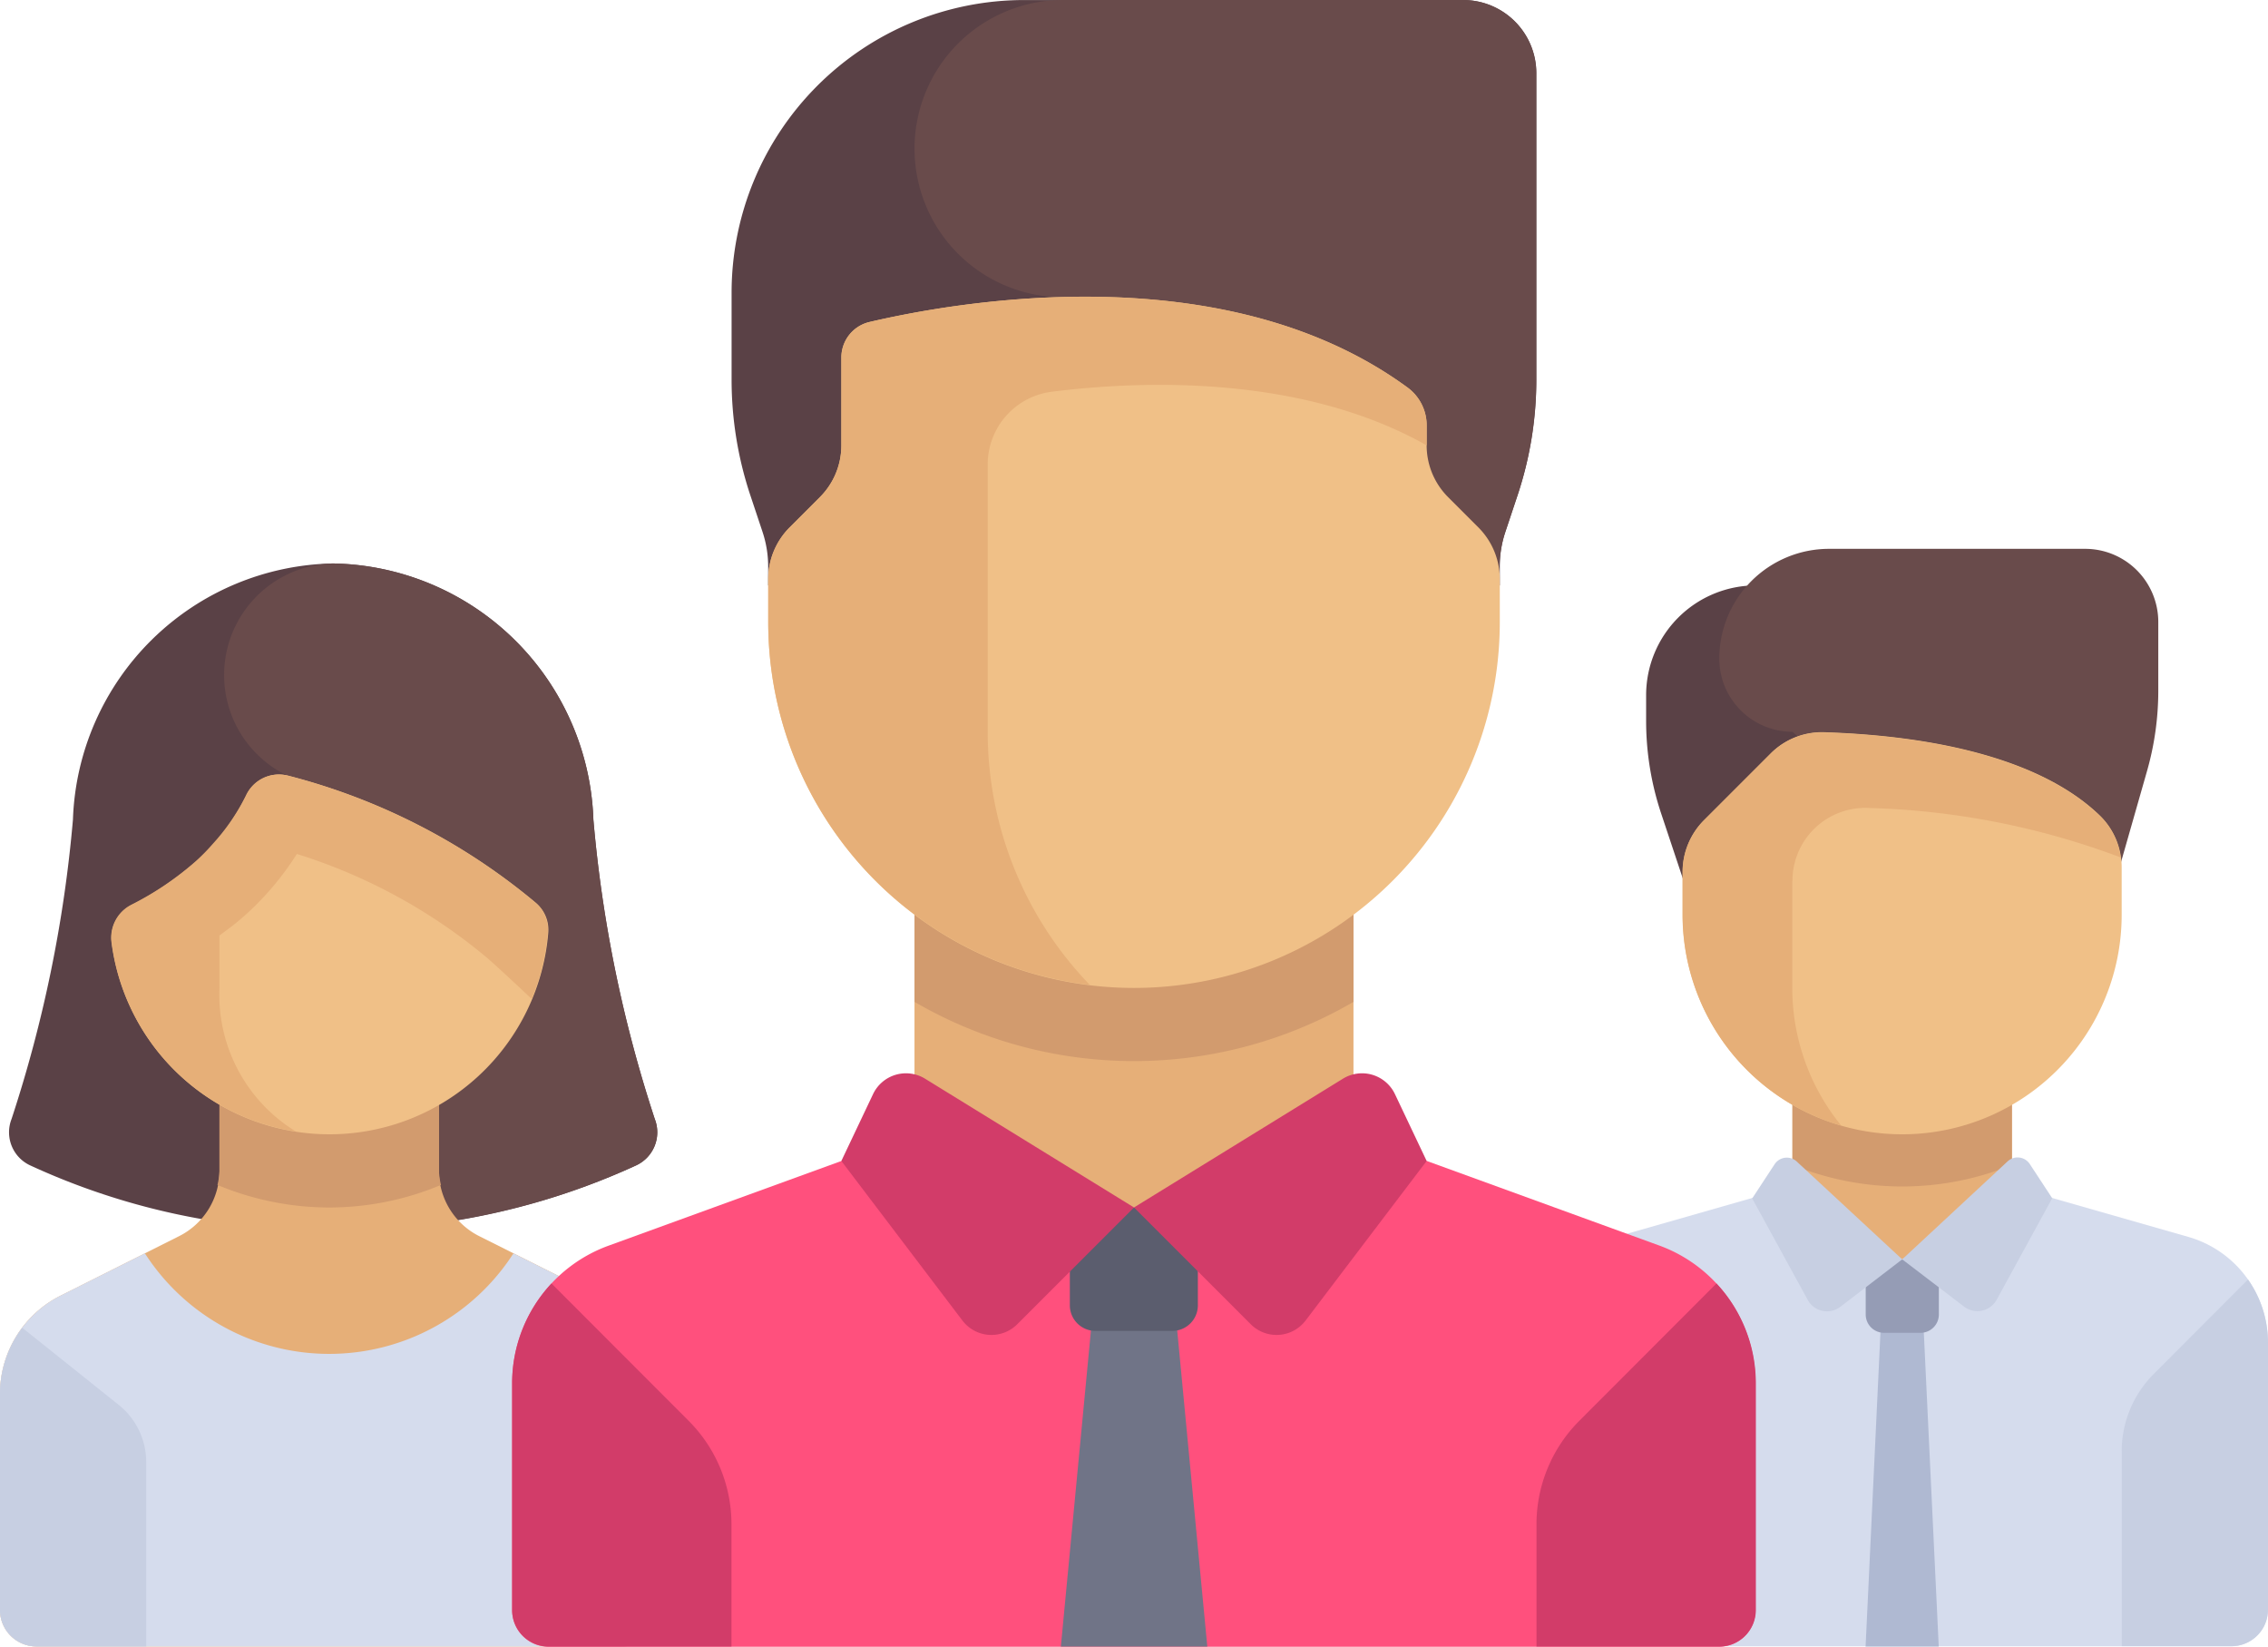 <svg id="team" xmlns="http://www.w3.org/2000/svg" width="56" height="40.645" viewBox="0 0 56 40.645">
  <path id="Path_93" data-name="Path 93" d="M371.613,205.031v.634a7.227,7.227,0,0,0,.371,2.285l1.436,4.307h2.71v-9.936h-1.806A2.71,2.71,0,0,0,371.613,205.031Z" transform="translate(-330.968 -187.87)" fill="#5a4146"/>
  <path id="Path_94" data-name="Path 94" d="M398.69,199.554l-1.528,5.35-7.226-6.323a1.806,1.806,0,0,1-1.806-1.806h0a2.71,2.71,0,0,1,2.71-2.71h6.323a1.806,1.806,0,0,1,1.806,1.806v1.7A7.223,7.223,0,0,1,398.69,199.554Z" transform="translate(-345.678 -180.517)" fill="#694b4b"/>
  <rect id="Rectangle_85" data-name="Rectangle 85" width="5.419" height="3.998" transform="translate(44.257 27.097)" fill="#e6af78"/>
  <path id="Path_95" data-name="Path 95" d="M404.645,319.594a7.166,7.166,0,0,0,5.419,0v-1.659h-5.419v1.659Z" transform="translate(-360.387 -290.838)" fill="#d29b6e"/>
  <path id="Path_96" data-name="Path 96" d="M362.938,339.213l-4.357-1.245-2.709,1.8-2.71-1.8-4.357,1.245a2.71,2.71,0,0,0-1.965,2.605v6.6a.9.9,0,0,0,.9.9H364a.9.9,0,0,0,.9-.9v-6.6A2.71,2.71,0,0,0,362.938,339.213Z" transform="translate(-308.904 -308.68)" fill="#d5dced"/>
  <path id="Path_97" data-name="Path 97" d="M422.967,364.035h-1.806l.452-9.551h.9Z" transform="translate(-375.097 -323.39)" fill="#afb9d2"/>
  <path id="Path_98" data-name="Path 98" d="M385.29,245.38h0a5.419,5.419,0,0,1-5.419-5.419V238.9a1.807,1.807,0,0,1,.529-1.277l1.638-1.638a1.785,1.785,0,0,1,1.311-.531c2.887.091,5.443.71,6.84,2.074a1.783,1.783,0,0,1,.521,1.279v1.151A5.419,5.419,0,0,1,385.29,245.38Z" transform="translate(-338.323 -217.38)" fill="#f0c087"/>
  <path id="Path_99" data-name="Path 99" d="M382.581,239.125a1.8,1.8,0,0,1,1.915-1.8,19.058,19.058,0,0,1,6.189,1.22,1.746,1.746,0,0,0-.5-1.012c-1.4-1.364-3.953-1.983-6.84-2.074h0a1.785,1.785,0,0,0-1.311.531l-1.638,1.638a1.806,1.806,0,0,0-.529,1.277v1.058a5.418,5.418,0,0,0,3.918,5.2,5.375,5.375,0,0,1-1.208-3.4v-2.64Z" transform="translate(-338.323 -217.379)" fill="#e6af78"/>
  <path id="Path_100" data-name="Path 100" d="M478.968,363.245a2.71,2.71,0,0,1,.794-1.916L482.087,359a2.7,2.7,0,0,1,.494,1.55v6.6a.9.9,0,0,1-.9.9h-2.71v-4.816Z" transform="translate(-426.581 -327.415)" fill="#c7cfe2"/>
  <path id="Path_101" data-name="Path 101" d="M422.516,356.29h-.9a.452.452,0,0,1-.452-.452v-1.355h1.806v1.355A.452.452,0,0,1,422.516,356.29Z" transform="translate(-375.097 -323.39)" fill="#959cb5"/>
  <g id="Group_13" data-name="Group 13" transform="translate(43.259 28.571)">
    <path id="Path_102" data-name="Path 102" d="M399.221,333.926,397.69,335.1a.542.542,0,0,1-.8-.17l-1.373-2.508.553-.843a.361.361,0,0,1,.548-.067Z" transform="translate(-395.512 -331.41)" fill="#c7cfe2"/>
    <path id="Path_103" data-name="Path 103" d="M429.419,333.927l1.531,1.169a.542.542,0,0,0,.8-.17l1.373-2.508-.553-.843a.361.361,0,0,0-.548-.067Z" transform="translate(-425.71 -331.411)" fill="#c7cfe2"/>
  </g>
  <path id="Path_104" data-name="Path 104" d="M18,211.077a32.6,32.6,0,0,1-1.516-7.391,6.547,6.547,0,0,0-6.425-6.323,6.547,6.547,0,0,0-6.425,6.323,32.6,32.6,0,0,1-1.516,7.391.9.9,0,0,0,.47,1.149,17.252,17.252,0,0,0,4.717,1.4h5.507a17.4,17.4,0,0,0,4.717-1.4A.9.9,0,0,0,18,211.077Z" transform="translate(-1.833 -183.454)" fill="#5a4146"/>
  <path id="Path_105" data-name="Path 105" d="M60.759,212.227a.9.9,0,0,0,.47-1.149,32.6,32.6,0,0,1-1.516-7.391,6.547,6.547,0,0,0-6.425-6.323h-.027a2.756,2.756,0,0,0-1.341,5.11,2.5,2.5,0,0,0,.231.123L54.2,213.622h1.837A17.415,17.415,0,0,0,60.759,212.227Z" transform="translate(-45.061 -183.455)" fill="#694b4b"/>
  <path id="Path_106" data-name="Path 106" d="M14.76,315.465,11.837,314a1.806,1.806,0,0,1-1-1.616v-2.71H5.419v2.71a1.806,1.806,0,0,1-1,1.616L1.5,315.465A2.709,2.709,0,0,0,0,317.888v5.338a.9.9,0,0,0,.9.9H15.355a.9.9,0,0,0,.9-.9v-5.338A2.709,2.709,0,0,0,14.76,315.465Z" transform="translate(0 -283.484)" fill="#e6af78"/>
  <path id="Path_107" data-name="Path 107" d="M51.861,313.29a7.139,7.139,0,0,0,2.758-.557,1.78,1.78,0,0,1-.049-.346v-2.71h-5.42v2.71a1.778,1.778,0,0,1-.049.347A7.174,7.174,0,0,0,51.861,313.29Z" transform="translate(-43.731 -283.483)" fill="#d29b6e"/>
  <path id="Path_108" data-name="Path 108" d="M14.76,354.109l-2.082-1.041a5.412,5.412,0,0,1-9.1,0L1.5,354.109A2.709,2.709,0,0,0,0,356.533v5.338a.9.9,0,0,0,.9.9H15.355a.9.9,0,0,0,.9-.9v-5.338A2.71,2.71,0,0,0,14.76,354.109Z" transform="translate(0 -322.129)" fill="#d5dced"/>
  <path id="Path_109" data-name="Path 109" d="M30.5,253.851h0a5.42,5.42,0,0,1-5.374-4.718.911.911,0,0,1,.483-.939,7.54,7.54,0,0,0,1.6-1.08,5.215,5.215,0,0,0,1.236-1.626.894.894,0,0,1,1.018-.495,15.562,15.562,0,0,1,6.131,3.141.874.874,0,0,1,.311.726A5.42,5.42,0,0,1,30.5,253.851Z" transform="translate(-22.366 -225.851)" fill="#f0c087"/>
  <path id="Path_110" data-name="Path 110" d="M35.587,248.134a15.561,15.561,0,0,0-6.131-3.141.894.894,0,0,0-1.018.495,5.17,5.17,0,0,1-.825,1.2v0a4.85,4.85,0,0,1-.41.418,7.537,7.537,0,0,1-1.6,1.08.911.911,0,0,0-.483.939,5.428,5.428,0,0,0,4.553,4.656,3.954,3.954,0,0,1-1.888-3.551v-1.288c.205-.151.412-.3.619-.488a7.191,7.191,0,0,0,1.292-1.524A13.64,13.64,0,0,1,34.4,249.5c.171.15.6.542,1.093,1.008a5.378,5.378,0,0,0,.4-1.647A.874.874,0,0,0,35.587,248.134Z" transform="translate(-22.366 -225.85)" fill="#e6af78"/>
  <path id="Path_111" data-name="Path 111" d="M.551,369.859A2.7,2.7,0,0,0,0,371.487v5.338a.9.9,0,0,0,.9.9h2.71v-4.551a1.806,1.806,0,0,0-.678-1.411Z" transform="translate(0 -337.083)" fill="#c7cfe2"/>
  <path id="Path_112" data-name="Path 112" d="M143.944,328.94l-7.557-2.748L130.968,328l-5.419-1.806-7.557,2.748a3.613,3.613,0,0,0-2.378,3.4v5.6a.9.9,0,0,0,.9.9h28.9a.9.9,0,0,0,.9-.9v-5.6A3.613,3.613,0,0,0,143.944,328.94Z" transform="translate(-102.968 -298.192)" fill="#ff507d"/>
  <path id="Path_113" data-name="Path 113" d="M240.344,359.226l-.86,9.032H243.1l-.86-9.032Z" transform="translate(-213.29 -327.613)" fill="#707487"/>
  <path id="Path_114" data-name="Path 114" d="M244.078,345.756h-1.9a.632.632,0,0,1-.632-.632v-2.415h3.161v2.415A.632.632,0,0,1,244.078,345.756Z" transform="translate(-215.13 -312.903)" fill="#5b5d6e"/>
  <path id="Path_115" data-name="Path 115" d="M351.286,359.855a3.609,3.609,0,0,1,.972,2.462v5.6a.9.9,0,0,1-.9.9h-4.516V365.8a3.612,3.612,0,0,1,1.058-2.555Z" transform="translate(-308.904 -328.173)" fill="#d23c69"/>
  <path id="Path_116" data-name="Path 116" d="M185.032,79.566V72a1.806,1.806,0,0,0-1.806-1.806H172.387a7.226,7.226,0,0,0-7.226,7.226v2.147a9.031,9.031,0,0,0,.464,2.856l.3.9a2.709,2.709,0,0,1,.139.857v.464h18.064v-.464a2.709,2.709,0,0,1,.139-.857l.3-.9A9.029,9.029,0,0,0,185.032,79.566Z" transform="translate(-147.097 -70.193)" fill="#5a4146"/>
  <path id="Path_117" data-name="Path 117" d="M206.452,73.862a3.669,3.669,0,0,0,3.669,3.669h.508l.245,7.113H220.9v-.464a2.71,2.71,0,0,1,.139-.857l.3-.9a9.031,9.031,0,0,0,.464-2.856V72A1.806,1.806,0,0,0,220,70.193h-9.879A3.669,3.669,0,0,0,206.452,73.862Z" transform="translate(-183.871 -70.193)" fill="#694b4b"/>
  <rect id="Rectangle_86" data-name="Rectangle 86" width="10.839" height="8.129" transform="translate(22.58 21.678)" fill="#e6af78"/>
  <path id="Path_118" data-name="Path 118" d="M206.451,271.44a10.776,10.776,0,0,0,10.839,0v-3.054H206.451v3.054Z" transform="translate(-183.87 -246.709)" fill="#d29b6e"/>
  <g id="Group_14" data-name="Group 14" transform="translate(20.774 26.496)">
    <path id="Path_119" data-name="Path 119" d="M197.162,315.753l-2.881,2.881a.9.9,0,0,1-1.358-.093l-2.987-3.936.781-1.646a.9.9,0,0,1,1.29-.382Z" transform="translate(-189.936 -312.443)" fill="#d23c69"/>
    <path id="Path_120" data-name="Path 120" d="M256,315.753l2.881,2.881a.9.9,0,0,0,1.358-.093l2.987-3.936-.781-1.646a.9.9,0,0,0-1.29-.382Z" transform="translate(-248.774 -312.443)" fill="#d23c69"/>
  </g>
  <path id="Path_121" data-name="Path 121" d="M182.451,154.209h0a9.032,9.032,0,0,1-9.032-9.032v-1.058a1.807,1.807,0,0,1,.529-1.277l.748-.748a1.806,1.806,0,0,0,.529-1.277V138.65a.9.9,0,0,1,.688-.878c2.136-.5,8.784-1.7,13.308,1.628a1.159,1.159,0,0,1,.456.936v.48a1.807,1.807,0,0,0,.529,1.277l.748.748a1.806,1.806,0,0,1,.529,1.277v1.058A9.032,9.032,0,0,1,182.451,154.209Z" transform="translate(-154.451 -129.822)" fill="#f0c087"/>
  <path id="Path_122" data-name="Path 122" d="M189.221,139.413c-3.182-2.34-7.408-2.441-10.382-2.121a24.367,24.367,0,0,0-2.925.493.9.9,0,0,0-.688.878v2.165a1.807,1.807,0,0,1-.529,1.277l-.748.748a1.807,1.807,0,0,0-.529,1.277v1.058a9.029,9.029,0,0,0,7.941,8.96,8.995,8.995,0,0,1-2.522-6.25v-6.6a1.808,1.808,0,0,1,1.589-1.794c2.168-.272,6.138-.435,9.25,1.325v-.48A1.159,1.159,0,0,0,189.221,139.413Z" transform="translate(-154.451 -129.835)" fill="#e6af78"/>
  <path id="Path_123" data-name="Path 123" d="M116.585,359.855a3.609,3.609,0,0,0-.972,2.462v5.6a.9.9,0,0,0,.9.9h4.516V365.8a3.613,3.613,0,0,0-1.058-2.555Z" transform="translate(-102.968 -328.173)" fill="#d23c69"/>
</svg>
